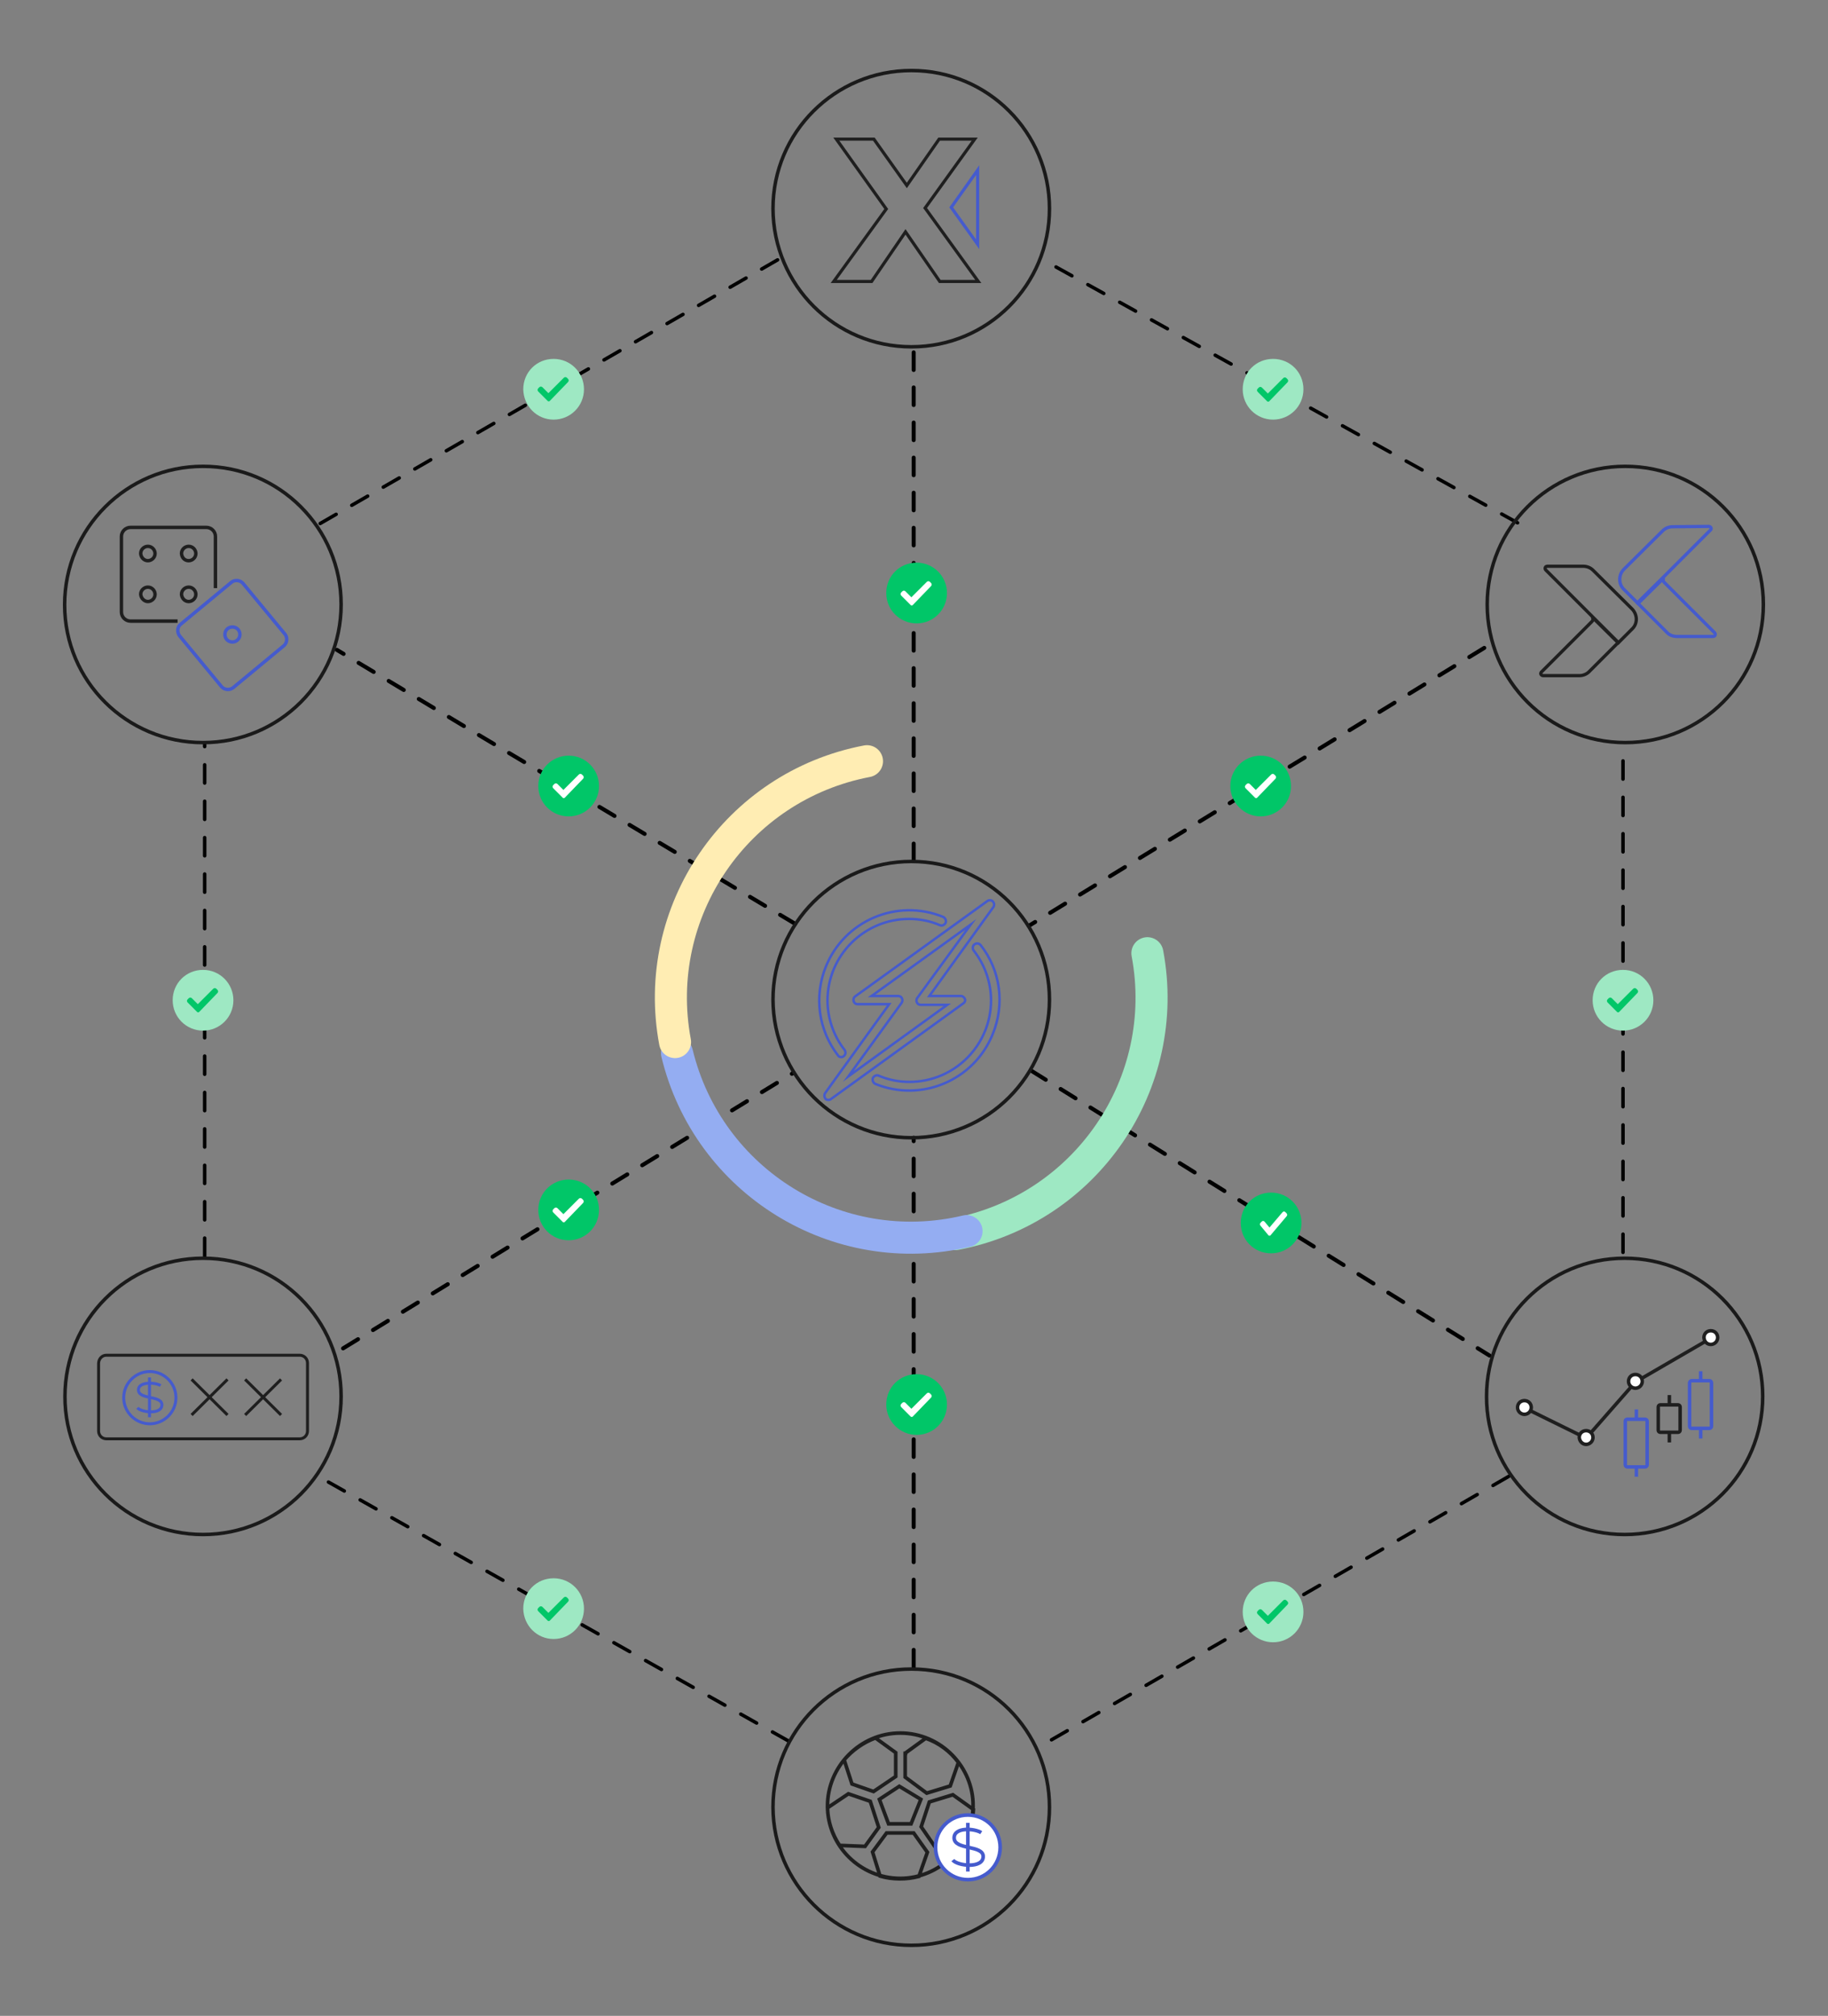 <?xml version="1.0" encoding="utf-8"?>
<!-- Generator: Adobe Illustrator 24.3.0, SVG Export Plug-In . SVG Version: 6.00 Build 0)  -->
<svg version="1.1" id="Layer_1" xmlns="http://www.w3.org/2000/svg" xmlns:xlink="http://www.w3.org/1999/xlink" x="0px" y="0px"
	 viewBox="0 0 560 617.3" style="enable-background:new 0 0 560 617.3;" xml:space="preserve">
<rect x="0" y="0" width="560" height="617.3" fill="#808080" stroke="none"/>
<style type="text/css">
	.st0{fill:none;stroke:#000000;stroke-width:1.066;stroke-linecap:round;stroke-miterlimit:10;stroke-dasharray:5.574,5.574;}
	.st1{fill:none;stroke:#000000;stroke-width:1.236;stroke-linecap:round;stroke-miterlimit:10;stroke-dasharray:5.372;}
	.st2{fill:none;stroke:#1A1A1A;stroke-width:1.071;stroke-linecap:round;stroke-miterlimit:10;}
	.st3{fill:none;stroke:#1F1F1F;stroke-width:0.958;stroke-miterlimit:10;}
	.st4{fill:none;stroke:#455BCD;stroke-width:0.958;stroke-miterlimit:10;}
	.st5{fill:none;stroke:#1F1F1F;stroke-width:1.05;stroke-miterlimit:10;}
	.st6{fill:none;stroke:#455BCD;stroke-width:1.05;stroke-miterlimit:10;}
	.st7{fill:none;stroke:#1F1F1F;stroke-width:0.999;stroke-miterlimit:10;}
	.st8{fill:none;stroke:#455BCD;stroke-width:0.999;stroke-miterlimit:10;}
	.st9{fill:none;stroke:#1F1F1F;stroke-width:1.071;stroke-miterlimit:10;}
	.st10{fill:#FFFFFF;stroke:#1F1F1F;stroke-width:1.071;stroke-miterlimit:10;}
	.st11{fill:none;stroke:#455BCD;stroke-width:1.071;stroke-miterlimit:10;}
	.st12{fill:none;stroke:#1F1F1F;stroke-width:1.112;stroke-miterlimit:10;}
	.st13{fill:#FFFFFF;stroke:#455BCD;stroke-width:1.112;stroke-miterlimit:10;}
	.st14{fill:none;stroke:#455BCD;stroke-width:1.112;stroke-miterlimit:10;}
	.st15{fill:none;stroke:#1F1F1F;stroke-width:0.906;stroke-miterlimit:10;}
	.st16{fill:none;stroke:#455BCD;stroke-width:0.906;stroke-miterlimit:10;}
	.st17{fill:none;stroke:#455BCD;stroke-width:0.752;stroke-miterlimit:10;}
	.st18{fill:#01C668;}
	.st19{fill:#FFFFFF;}
	.st20{fill:#9EE8C3;}
	.st21{fill:none;stroke:#9EE8C3;stroke-width:9.819;stroke-linecap:round;stroke-miterlimit:10;}
	.st22{fill:none;stroke:#94ADF2;stroke-width:9.819;stroke-linecap:round;stroke-miterlimit:10;}
	.st23{fill:none;stroke:#FFEDB3;stroke-width:9.819;stroke-linecap:round;stroke-miterlimit:10;}
</style>
<g>
	<path class="st0" d="M464.9,160.1L319.8,79.7"/>
	<path class="st0" d="M497.2,383.5V228.3"/>
	<path class="st0" d="M462.2,452.1l-144.3,83.1"/>
	<path class="st0" d="M241.5,533.1L97.7,452.2"/>
	<path class="st0" d="M62.7,384.7V227.8"/>
	<path class="st0" d="M98.1,160.3l142.5-82.1L98.1,160.3z"/>
	<path class="st1" d="M279.9,510.6V348.4"/>
	<path class="st1" d="M279.9,263.7V107"/>
	<path class="st1" d="M315.8,327.8l68.3,42.5l19.5,12.1l52.7,32.7"/>
	<path class="st1" d="M243.6,282.9l-75.7-45.2l-20-11.9L103.2,199"/>
	<path class="st1" d="M105.1,412.9l55.5-34l17.2-10.5l65.3-39.9"/>
	<path class="st1" d="M454.7,198.4l-50.6,30.9l-19.8,12l-69.1,42.2"/>
	<path class="st2" d="M497.9,227.4c23.4,0,42.3-18.9,42.3-42.3s-18.9-42.3-42.3-42.3c-23.4,0-42.3,18.9-42.3,42.3
		S474.5,227.4,497.9,227.4z"/>
	<path class="st2" d="M279.2,348.4c23.4,0,42.3-18.9,42.3-42.3s-18.9-42.3-42.3-42.3s-42.4,18.9-42.4,42.3
		C236.9,329.5,255.9,348.4,279.2,348.4z"/>
	<path class="st2" d="M497.7,469.9c23.4,0,42.3-18.9,42.3-42.3s-18.9-42.3-42.3-42.3c-23.4,0-42.3,18.9-42.3,42.3
		C455.3,450.9,474.2,469.9,497.7,469.9z"/>
	<path class="st2" d="M279.2,106.2c23.4,0,42.3-18.9,42.3-42.3s-18.9-42.3-42.3-42.3s-42.4,18.9-42.4,42.3
		C236.9,87.4,255.9,106.2,279.2,106.2z"/>
	<path class="st2" d="M62.2,227.4c23.4,0,42.3-18.9,42.3-42.3s-18.9-42.3-42.3-42.3s-42.4,19-42.4,42.4S38.8,227.4,62.2,227.4z"/>
	<path class="st2" d="M62.2,469.9c23.4,0,42.3-18.9,42.3-42.3s-18.9-42.3-42.3-42.3s-42.3,18.9-42.3,42.3
		C19.8,450.9,38.8,469.9,62.2,469.9z"/>
	<path class="st2" d="M279.2,595.7c23.4,0,42.3-18.9,42.3-42.3c0-23.4-18.9-42.3-42.3-42.3s-42.4,18.9-42.4,42.3
		C236.9,576.8,255.9,595.7,279.2,595.7z"/>
	<path class="st3" d="M287.9,86.2L277.4,71L267,86.2h-11.6L271.5,64l-15.3-21.4h11.5l10.1,14.2l9.9-14.2h10.9l-15.2,21.1l16.3,22.5
		h-11.7V86.2z"/>
	<path class="st4" d="M291.4,63.5l8.1-11.4v22.7L291.4,63.5z"/>
	<path class="st5" d="M54.4,190.2H40c-1.5,0-2.8-1.2-2.8-2.8v-23.1c0-1.5,1.2-2.8,2.8-2.8h23.2c1.5,0,2.8,1.2,2.8,2.8v15.8"/>
	<path class="st5" d="M45.3,171.7c1.1,0,2.2-0.9,2.2-2.2c0-1.1-0.9-2.2-2.2-2.2c-1.1,0-2.2,0.9-2.2,2.2
		C43.2,170.8,44.2,171.7,45.3,171.7z"/>
	<path class="st5" d="M57.8,171.7c1.1,0,2.2-0.9,2.2-2.2c0-1.1-0.9-2.2-2.2-2.2c-1.1,0-2.2,0.9-2.2,2.2
		C55.7,170.8,56.6,171.7,57.8,171.7z"/>
	<path class="st5" d="M45.3,184.2c1.1,0,2.2-0.9,2.2-2.2c0-1.1-0.9-2.2-2.2-2.2c-1.1,0-2.2,0.9-2.2,2.2
		C43.2,183.2,44.2,184.2,45.3,184.2z"/>
	<path class="st5" d="M57.8,184.2c1.1,0,2.2-0.9,2.2-2.2c0-1.1-0.9-2.2-2.2-2.2c-1.1,0-2.2,0.9-2.2,2.2
		C55.7,183.2,56.6,184.2,57.8,184.2z"/>
	<path class="st6" d="M55.3,191.2l15.6-12.9c1-0.8,2.6-0.7,3.5,0.3l12.9,15.6c0.8,1,0.7,2.6-0.3,3.5l-15.6,12.9
		c-1,0.8-2.6,0.7-3.5-0.3L55,194.7C54.2,193.6,54.3,192,55.3,191.2z"/>
	<path class="st6" d="M71.2,196.6c1.2,0,2.3-1,2.3-2.3s-1-2.3-2.3-2.3s-2.3,1-2.3,2.3S69.9,196.6,71.2,196.6z"/>
	<path class="st7" d="M500,192.6l-4.2,4.2l-22.3-22.3c-0.2-0.2-0.2-0.7,0-0.9c0.1-0.1,0.3-0.2,0.5-0.2H485c1.1,0,2.2,0.4,3,1.2
		l12,11.9C501.7,188.3,501.7,191,500,192.6z"/>
	<path class="st7" d="M495.7,196.8l-8.9,8.9c-0.8,0.8-1.9,1.2-3,1.2h-11.1c-0.3,0-0.7-0.3-0.7-0.6c0-0.2,0.1-0.3,0.2-0.5l15.5-15.5
		c0.4-0.4,0.4-1,0-1.4L495.7,196.8z"/>
	<path class="st8" d="M525.3,193.8c0.2,0.2,0.2,0.7,0,0.9c-0.1,0.1-0.3,0.2-0.5,0.2h-11.1c-1.1,0-2.3-0.4-3-1.2l-8.9-8.9l8-7.9
		c-0.4,0.4-0.4,1,0,1.4L525.3,193.8z"/>
	<path class="st8" d="M523.5,161.2c0.3,0,0.7,0.3,0.7,0.6c0,0.2,0,0.3-0.2,0.5l-14.4,14.4l-8,7.9l-4.2-4.2c-1.6-1.6-1.6-4.3,0-6
		l12-11.9c0.8-0.8,1.9-1.2,3-1.2L523.5,161.2z"/>
	<path class="st9" d="M467,431.1l18.9,9.3l15.1-17.2l23.1-13.4"/>
	<path class="st10" d="M485.9,442.3c1.1,0,2.1-0.9,2.1-2.1s-0.9-2.1-2.1-2.1s-2.1,0.9-2.1,2.1C483.9,441.4,484.8,442.3,485.9,442.3z
		"/>
	<path class="st10" d="M467,433.1c1.1,0,2.1-0.9,2.1-2.1s-0.9-2.1-2.1-2.1s-2.1,0.9-2.1,2.1S465.9,433.1,467,433.1z"/>
	<path class="st10" d="M501,425.1c1.1,0,2.1-0.9,2.1-2.1s-0.9-2.1-2.1-2.1s-2.1,0.9-2.1,2.1C498.9,424.2,499.9,425.1,501,425.1z"/>
	<path class="st10" d="M524.1,411.7c1.1,0,2.1-0.9,2.1-2.1s-0.9-2.1-2.1-2.1s-2.1,0.9-2.1,2.1C522.1,410.9,523,411.7,524.1,411.7z"
		/>
	<path class="st11" d="M498.5,434.6h5.5c0.3,0,0.6,0.3,0.6,0.6v13.4c0,0.3-0.3,0.6-0.6,0.6h-5.5c-0.3,0-0.6-0.3-0.6-0.6v-13.4
		C497.9,434.8,498.2,434.6,498.5,434.6z"/>
	<path class="st11" d="M501.3,449.2v3"/>
	<path class="st11" d="M501.3,431.6v3"/>
	<path class="st11" d="M518.2,422.8h5.5c0.3,0,0.6,0.3,0.6,0.6v13.4c0,0.3-0.3,0.6-0.6,0.6h-5.5c-0.3,0-0.6-0.3-0.6-0.6v-13.4
		C517.6,423.2,517.9,422.8,518.2,422.8z"/>
	<path class="st11" d="M521,437.5v3"/>
	<path class="st11" d="M521,419.9v3"/>
	<path class="st9" d="M508.6,430.2h5.5c0.3,0,0.6,0.3,0.6,0.6v7.2c0,0.3-0.3,0.6-0.6,0.6h-5.5c-0.3,0-0.6-0.3-0.6-0.6v-7.2
		C508,430.5,508.3,430.2,508.6,430.2z"/>
	<path class="st9" d="M511.4,438.7v3"/>
	<path class="st9" d="M511.4,427.2v3"/>
	<path class="st12" d="M275.8,530.7c-12.4,0-22.3,10.3-22.3,22.3c0,12.3,10.1,22.2,22.3,22.2c12,0,22.3-9.9,22.3-22.2
		C298.2,541.1,288.3,530.7,275.8,530.7z M277.4,536.8l6.2-4.5c4,1.4,7.5,4,10,7.4l-2.5,7.2l-7.2,2.2l-6.6-4.9v-7.3H277.4z
		 M268.2,532.2l6.2,4.5v7.3l-6.8,4.6l-6.6-2.3l-2.4-7.4C261.1,536,264.4,533.6,268.2,532.2z M257.2,565.1c-2.3-3.5-3.6-7.4-3.7-11.5
		l6.4-4.3l6.7,2.3l2.6,8l-4.2,5.8L257.2,565.1z M281.5,574.6c-3.9,1-8,1-11.9-0.1l-2.3-7.4l4.3-5.8h8.3l4.2,5.9L281.5,574.6z
		 M286.4,565.5l-4.2-6.1l2.5-7.6l7.2-2.2l6.3,4.5c-0.2,4.1-1.6,8-4,11.4L286.4,565.5z M275.5,547l-6.1,4l2.8,7.5h6.9l3-7.5
		L275.5,547z"/>
	<path class="st13" d="M296.5,575.6c5.5,0,9.9-4.4,9.9-9.9s-4.4-9.9-9.9-9.9c-5.5,0-9.9,4.4-9.9,9.9S291.1,575.6,296.5,575.6z"/>
	<path class="st14" d="M300.6,561.2c-2-1.3-8.3-1.8-8.3,1.6c0,3.8,8.9,2.1,8.9,5.7c0,3.8-7.9,2.9-9.3,1.1"/>
	<path class="st14" d="M296.5,558.2v14.9"/>
	<path class="st15" d="M32.6,415h59.2c1.3,0,2.4,1,2.4,2.4v20.8c0,1.3-1,2.4-2.4,2.4H32.6c-1.3,0-2.4-1-2.4-2.4v-20.8
		C30.3,416,31.3,415,32.6,415z"/>
	<path class="st15" d="M75.1,422.4l11,10.9"/>
	<path class="st15" d="M75.1,433.3l11-10.9"/>
	<path class="st15" d="M58.7,422.4l11,10.9"/>
	<path class="st15" d="M58.7,433.3l11-10.9"/>
	<path class="st16" d="M49.2,424.3c-1.5-1-6.8-1.3-6.8,1.3c0,3.1,7.2,1.6,7.2,4.6c0,3.1-6.4,2.3-7.5,0.9"/>
	<path class="st16" d="M45.8,421.8V434"/>
	<path class="st16" d="M53.9,428c0-4.4-3.6-8-8-8s-8,3.6-8,8s3.6,8,8,8S53.9,432.4,53.9,428z"/>
	<path class="st17" d="M257.7,323.7c0.7,0,1.3-0.6,1.3-1.3c0-0.3-0.1-0.5-0.2-0.8c-3.4-4.3-5.3-9.8-5.3-15.2c0-13.8,11.2-25,25-25
		c3.2,0,6.4,0.6,9.4,1.9c0.6,0.3,1.4,0,1.8-0.7c0.2-0.6,0-1.4-0.7-1.8c-14.2-5.8-30.3,1.1-36,15.2c-3.7,9.1-2.3,19.5,3.8,27.3
		C256.9,323.5,257.3,323.7,257.7,323.7z"/>
	<path class="st17" d="M300.4,289.4c-0.4-0.5-1.2-0.7-1.9-0.2c-0.5,0.4-0.7,1.2-0.2,1.9c3.4,4.3,5.3,9.8,5.3,15.2
		c0,13.8-11.2,25-25,25c-3.2,0-6.4-0.6-9.4-1.9c-0.6-0.3-1.4,0-1.8,0.7c-0.2,0.6,0,1.4,0.7,1.8c14.2,5.8,30.3-1.1,36-15.2
		C307.9,307.5,306.5,297.1,300.4,289.4z"/>
	<path class="st17" d="M295.6,305.9c-0.2-0.5-0.7-0.9-1.2-0.9h-9.7l19.6-27.2c0.4-0.6,0.3-1.4-0.3-1.9c-0.4-0.3-1.1-0.3-1.5,0
		l-40.5,29.2c-0.6,0.4-0.7,1.2-0.3,1.9c0.2,0.3,0.6,0.5,1,0.5h9.7l-19.6,27.2c-0.4,0.6-0.3,1.4,0.2,1.9c0.4,0.3,1.1,0.3,1.5,0
		l40.4-29.2C295.6,307,295.8,306.4,295.6,305.9z M259.9,329.6l16.3-22.5c0.4-0.6,0.3-1.4-0.3-1.9c-0.2-0.1-0.5-0.2-0.7-0.2h-8.2
		l30.4-21.9L281,305.6c-0.4,0.6-0.3,1.4,0.3,1.9c0.2,0.1,0.5,0.2,0.7,0.2h8.2L259.9,329.6z"/>
	<path class="st18" d="M174.2,250c5.1,0,9.3-4.1,9.3-9.3c0-5.1-4.1-9.3-9.3-9.3c-5.1,0-9.3,4.1-9.3,9.3
		C164.9,245.9,169.1,250,174.2,250z"/>
	<path class="st19" d="M173,244.3c-0.1,0.1-0.2,0.1-0.3,0.1s-0.2,0-0.3-0.1l-2.9-2.9c-0.3-0.3-0.3-0.7,0-1l0.3-0.3
		c0.3-0.3,0.7-0.3,1,0l1.8,1.8l4.7-4.7c0.3-0.3,0.7-0.3,1,0l0.3,0.3c0.3,0.3,0.3,0.7,0,1L173,244.3z"/>
	<g>
		<path class="st20" d="M62.2,315.6c5.1,0,9.3-4.1,9.3-9.3c0-5.1-4.1-9.3-9.3-9.3s-9.3,4.1-9.3,9.3C52.9,311.4,57,315.6,62.2,315.6z
			"/>
		<path class="st18" d="M61,309.9c-0.1,0.1-0.2,0.1-0.3,0.1s-0.2,0-0.3-0.1l-2.9-2.9c-0.3-0.3-0.3-0.7,0-1l0.3-0.3
			c0.3-0.3,0.7-0.3,1,0l1.8,1.8l4.7-4.7c0.3-0.3,0.7-0.3,1,0l0.3,0.3c0.3,0.3,0.3,0.7,0,1L61,309.9z"/>
	</g>
	<g>
		<path class="st20" d="M169.6,501.9c5.1,0,9.3-4.1,9.3-9.3c0-5.1-4.1-9.3-9.3-9.3s-9.3,4.1-9.3,9.3
			C160.4,497.8,164.5,501.9,169.6,501.9z"/>
		<path class="st18" d="M168.4,496.3c-0.1,0.1-0.2,0.1-0.3,0.1c-0.1,0-0.2,0-0.3-0.1l-2.9-2.9c-0.3-0.3-0.3-0.7,0-1l0.3-0.3
			c0.3-0.3,0.7-0.3,1,0l1.8,1.8l4.7-4.7c0.3-0.3,0.7-0.3,1,0l0.3,0.3c0.3,0.3,0.3,0.7,0,1L168.4,496.3z"/>
	</g>
	<g>
		<path class="st20" d="M169.6,128.5c5.1,0,9.3-4.1,9.3-9.3c0-5.1-4.1-9.3-9.3-9.3s-9.3,4.1-9.3,9.3
			C160.4,124.4,164.5,128.5,169.6,128.5z"/>
		<path class="st18" d="M168.4,122.8c-0.1,0.1-0.2,0.1-0.3,0.1c-0.1,0-0.2,0-0.3-0.1l-2.9-2.9c-0.3-0.3-0.3-0.7,0-1l0.3-0.3
			c0.3-0.3,0.7-0.3,1,0l1.8,1.8l4.7-4.7c0.3-0.3,0.7-0.3,1,0l0.3,0.3c0.3,0.3,0.3,0.7,0,1L168.4,122.8z"/>
	</g>
	<g>
		<path class="st20" d="M390,502.9c5.1,0,9.3-4.1,9.3-9.3s-4.1-9.3-9.3-9.3s-9.3,4.1-9.3,9.3S384.9,502.9,390,502.9z"/>
		<path class="st18" d="M388.8,497.2c-0.1,0.1-0.2,0.1-0.3,0.1s-0.2,0-0.3-0.1l-2.9-2.9c-0.3-0.3-0.3-0.7,0-1l0.3-0.3
			c0.3-0.3,0.7-0.3,1,0l1.8,1.8l4.7-4.7c0.3-0.3,0.7-0.3,1,0l0.3,0.3c0.3,0.3,0.3,0.7,0,1L388.8,497.2z"/>
	</g>
	<g>
		<path class="st20" d="M390,128.5c5.1,0,9.3-4.1,9.3-9.3s-4.1-9.3-9.3-9.3s-9.3,4.1-9.3,9.3S384.9,128.5,390,128.5z"/>
		<path class="st18" d="M388.8,122.9c-0.1,0.1-0.2,0.1-0.3,0.1s-0.2,0-0.3-0.1l-2.9-2.9c-0.3-0.3-0.3-0.7,0-1l0.3-0.3
			c0.3-0.3,0.7-0.3,1,0l1.8,1.8l4.7-4.7c0.3-0.3,0.7-0.3,1,0l0.3,0.3c0.3,0.3,0.3,0.7,0,1L388.8,122.9z"/>
	</g>
	<g>
		<path class="st20" d="M497.2,315.6c5.1,0,9.3-4.1,9.3-9.3c0-5.1-4.1-9.3-9.3-9.3s-9.3,4.1-9.3,9.3
			C487.9,311.4,492,315.6,497.2,315.6z"/>
		<path class="st18" d="M496,309.9c-0.1,0.1-0.2,0.1-0.3,0.1c-0.1,0-0.2,0-0.3-0.1l-2.9-2.9c-0.3-0.3-0.3-0.7,0-1l0.3-0.3
			c0.3-0.3,0.7-0.3,1,0l1.8,1.8l4.7-4.7c0.3-0.3,0.7-0.3,1,0l0.3,0.3c0.3,0.3,0.3,0.7,0,1L496,309.9z"/>
	</g>
	<path class="st18" d="M280.8,190.9c5.1,0,9.3-4.1,9.3-9.3c0-5.1-4.1-9.3-9.3-9.3s-9.3,4.1-9.3,9.3
		C271.5,186.8,275.7,190.9,280.8,190.9z"/>
	<path class="st19" d="M279.6,185.3c-0.1,0.1-0.2,0.1-0.3,0.1c-0.1,0-0.2,0-0.3-0.1l-2.9-2.9c-0.3-0.3-0.3-0.7,0-1l0.3-0.3
		c0.3-0.3,0.7-0.3,1,0l1.8,1.8l4.7-4.7c0.3-0.3,0.7-0.3,1,0l0.3,0.3c0.3,0.3,0.3,0.7,0,1L279.6,185.3z"/>
	<path class="st18" d="M386.2,250c5.1,0,9.3-4.1,9.3-9.3c0-5.1-4.1-9.3-9.3-9.3c-5.1,0-9.3,4.1-9.3,9.3
		C376.9,245.9,381.2,250,386.2,250z"/>
	<path class="st19" d="M385.1,244.3c-0.1,0.1-0.2,0.1-0.3,0.1c-0.1,0-0.2,0-0.3-0.1l-2.9-2.9c-0.3-0.3-0.3-0.7,0-1l0.3-0.3
		c0.3-0.3,0.7-0.3,1,0l1.8,1.8l4.7-4.7c0.3-0.3,0.7-0.3,1,0l0.3,0.3c0.3,0.3,0.3,0.7,0,1L385.1,244.3z"/>
	<path class="st18" d="M389.4,383.8c5.1,0,9.3-4.1,9.3-9.3c0-5.1-4.1-9.3-9.3-9.3s-9.3,4.1-9.3,9.3
		C380.1,379.7,384.2,383.8,389.4,383.8z"/>
	<path class="st19" d="M389.2,378.3c-0.1,0.1-0.2,0.1-0.3,0.1c-0.1,0-0.2,0-0.3-0.1l-2.4-2.9c-0.3-0.3-0.3-0.7,0-1l0.3-0.3
		c0.3-0.3,0.6-0.3,0.9,0l1.5,1.8l4-4.7c0.3-0.3,0.6-0.3,0.9,0l0.3,0.3c0.3,0.3,0.3,0.7,0,1L389.2,378.3z"/>
	<path class="st18" d="M280.8,439.4c5.1,0,9.3-4.1,9.3-9.3c0-5.1-4.1-9.3-9.3-9.3s-9.3,4.1-9.3,9.3
		C271.5,435.2,275.7,439.4,280.8,439.4z"/>
	<path class="st19" d="M279.6,433.8c-0.1,0.1-0.2,0.1-0.3,0.1c-0.1,0-0.2,0-0.3-0.1l-2.9-2.9c-0.3-0.3-0.3-0.7,0-1l0.3-0.3
		c0.3-0.3,0.7-0.3,1,0l1.8,1.8l4.7-4.7c0.3-0.3,0.7-0.3,1,0l0.3,0.3c0.3,0.3,0.3,0.7,0,1L279.6,433.8z"/>
	<path class="st18" d="M174.2,379.8c5.1,0,9.3-4.1,9.3-9.3s-4.1-9.3-9.3-9.3c-5.1,0-9.3,4.1-9.3,9.3S169.1,379.8,174.2,379.8z"/>
	<path class="st19" d="M173,374.2c-0.1,0.1-0.2,0.1-0.3,0.1s-0.2,0-0.3-0.1l-2.9-2.9c-0.3-0.3-0.3-0.7,0-1l0.3-0.3
		c0.3-0.3,0.7-0.3,1,0l1.8,1.8l4.7-4.7c0.3-0.3,0.7-0.3,1,0l0.3,0.3c0.3,0.3,0.3,0.7,0,1L173,374.2z"/>
	<g>
		<path class="st21" d="M351.5,291.9c7.5,39.9-18.8,78.4-58.8,86"/>
		<path class="st22" d="M296.1,377c-39.6,9.4-79.2-15.1-88.7-54.5"/>
		<path class="st23" d="M206.8,319.1c-7.5-39.9,18.8-78.4,58.8-86"/>
	</g>
</g>
</svg>
